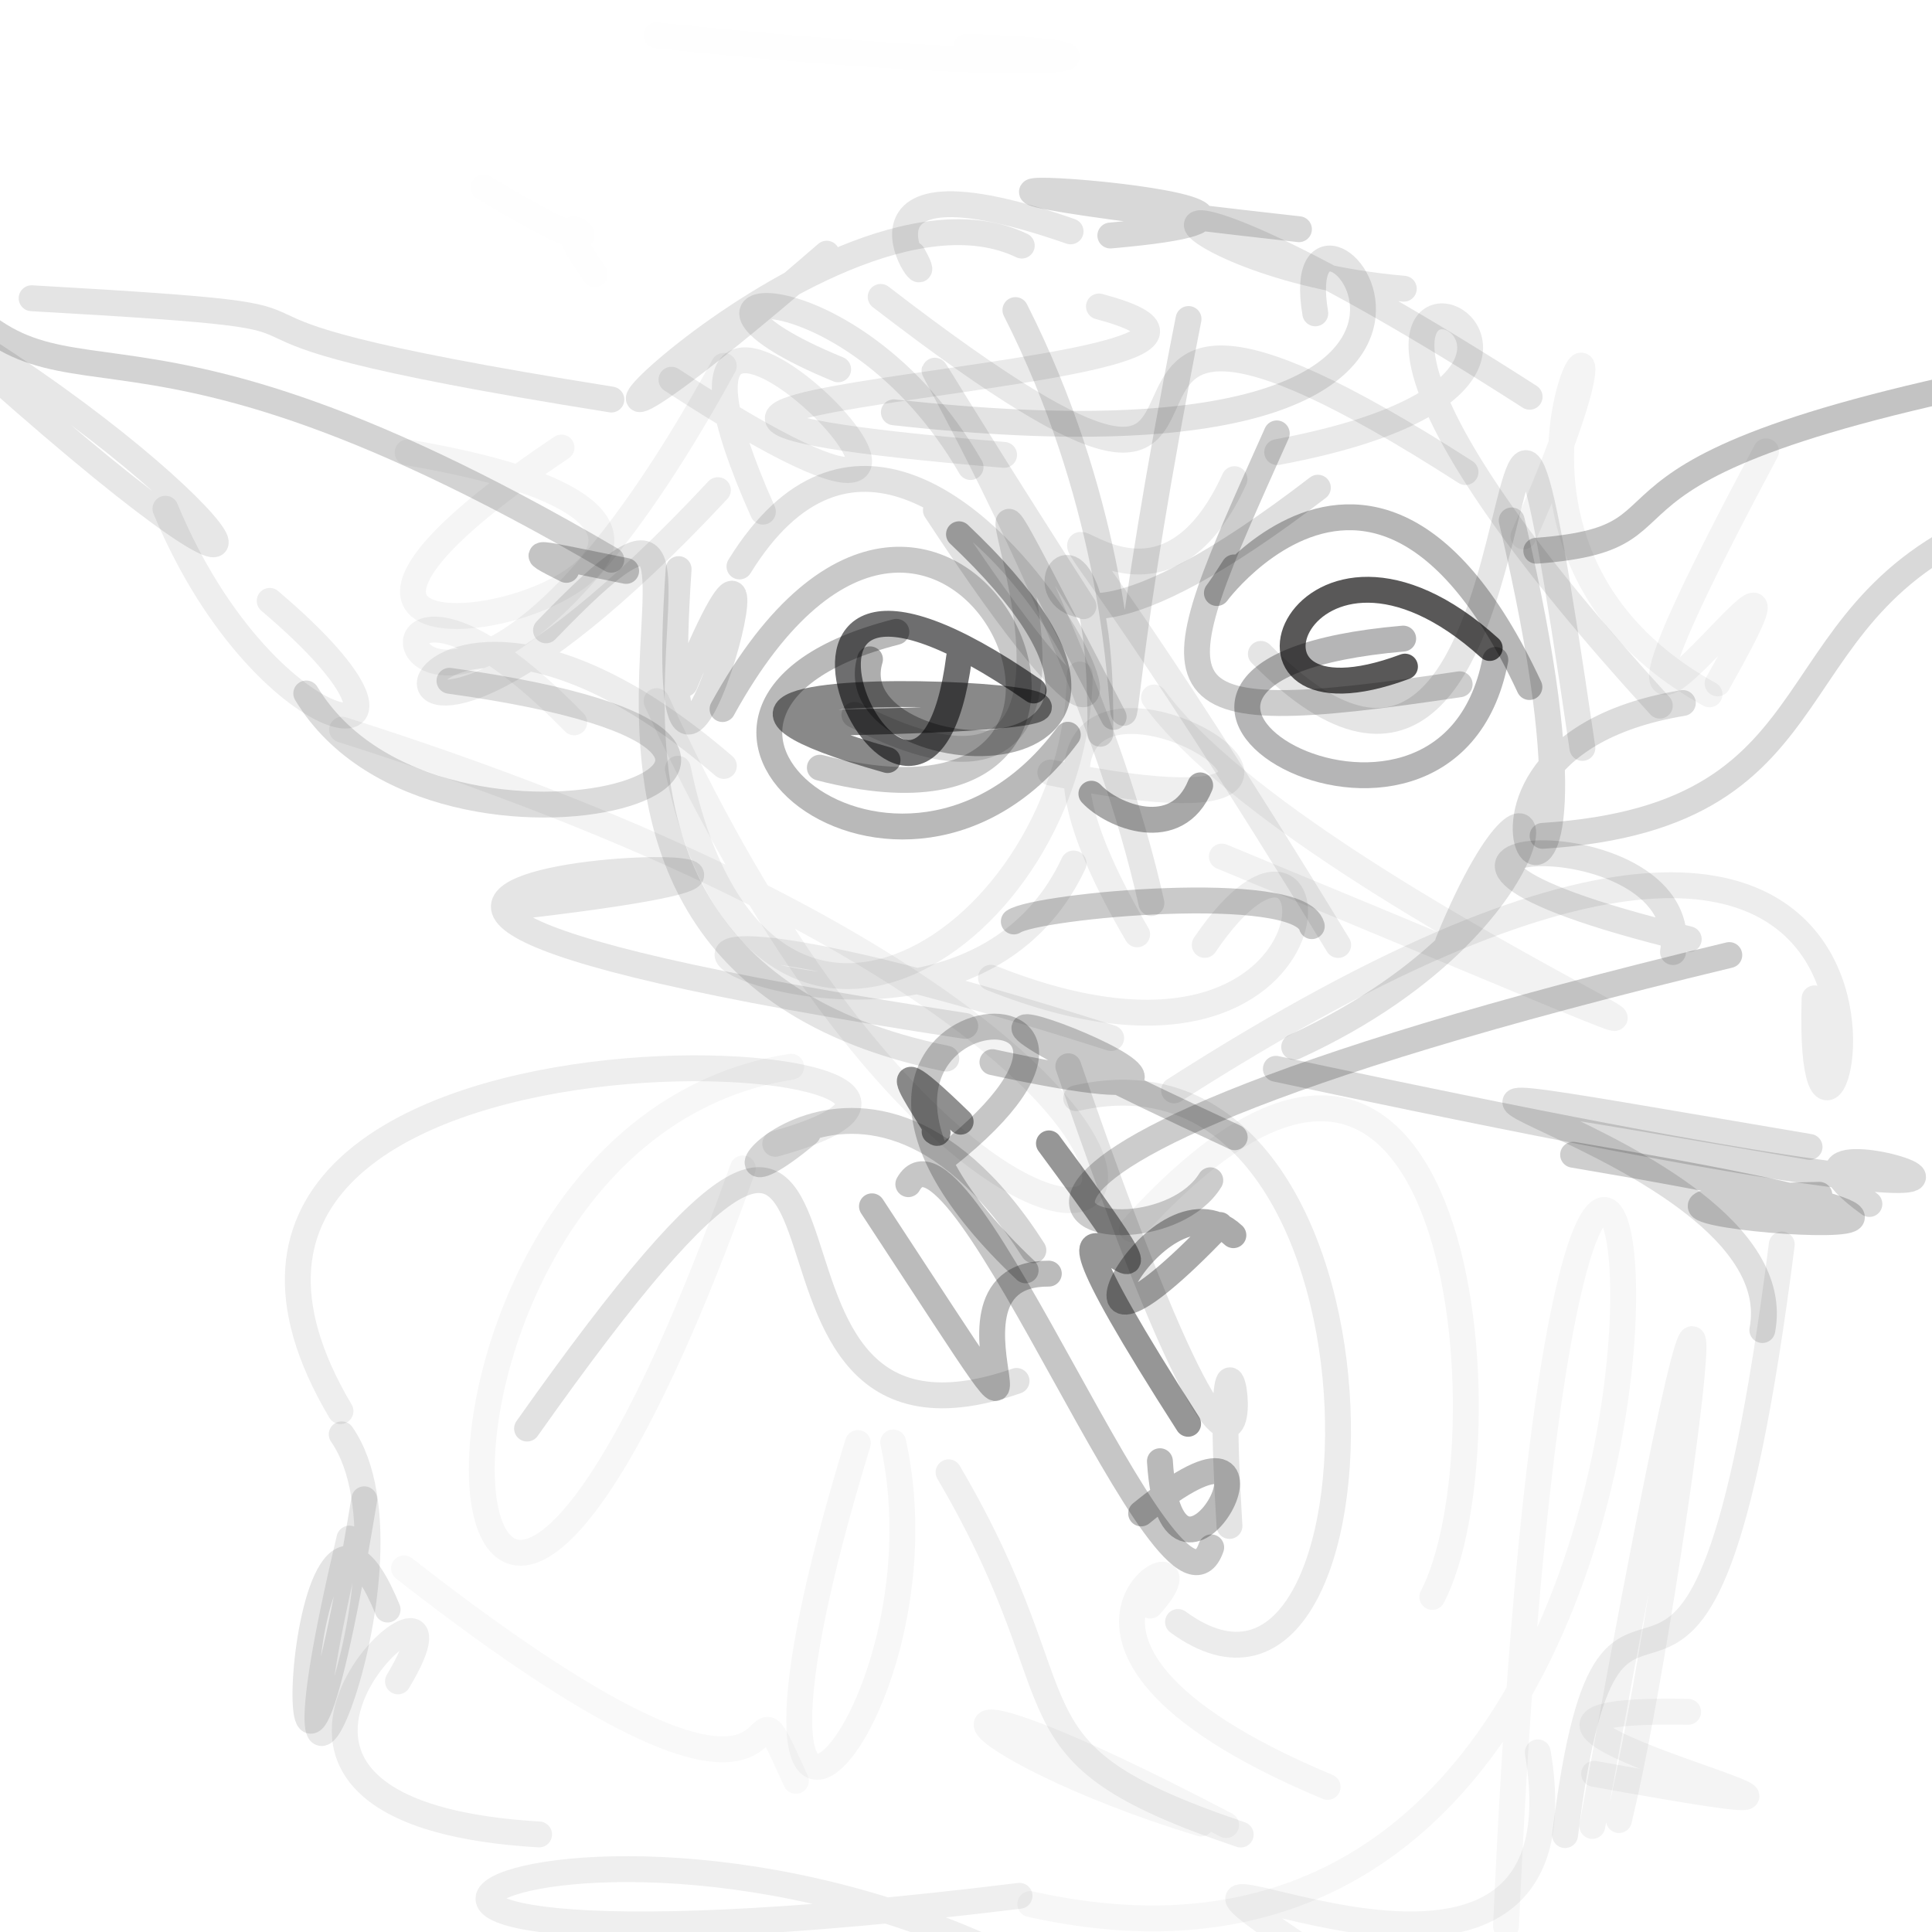 <?xml version="1.0" ?>
<svg xmlns="http://www.w3.org/2000/svg" version="1.1" width="224" height="224">
  <defs/>
  <g>
    <path d="M 92.277 206.475 C 83.917 187.975 98.966 222.594 46.847 181.839" stroke-width="3.0" fill="none" stroke="rgb(1, 0, 0)" stroke-opacity="0.024" stroke-linecap="round" stroke-linejoin="round"/>
    <path d="M 109.583 134.142 C 139.784 110.243 84.405 114.733 118.914 147.286" stroke-width="3.0" fill="none" stroke="rgb(-1, -2, 2)" stroke-opacity="0.224" stroke-linecap="round" stroke-linejoin="round"/>
    <path d="M 173.373 76.511 C 167.658 106.146 118.917 77.835 162.688 74.04" stroke-width="3.0" fill="none" stroke="rgb(-2, -3, 4)" stroke-opacity="0.29" stroke-linecap="round" stroke-linejoin="round"/>
    <path d="M 234.31 62.19 C 231.136 56.115 228.793 51.209 230.825 57.483" stroke-width="3.0" fill="none" stroke="rgb(0, 0, 0)" stroke-opacity="0.871" stroke-linecap="round" stroke-linejoin="round"/>
    <path d="M 140.323 136.844 C 132.83 149.012 88.628 137.624 200.499 110.732" stroke-width="3.0" fill="none" stroke="rgb(-3, 2, 2)" stroke-opacity="0.201" stroke-linecap="round" stroke-linejoin="round"/>
    <path d="M 166.066 185.154 C 175.166 167.726 170.087 99.459 131.231 142.515" stroke-width="3.0" fill="none" stroke="rgb(0, 2, -1)" stroke-opacity="0.039" stroke-linecap="round" stroke-linejoin="round"/>
    <path d="M 61.108 165.631 C 109.399 97.318 78.567 173.764 117.862 160.108" stroke-width="3.0" fill="none" stroke="rgb(0, 2, -3)" stroke-opacity="0.116" stroke-linecap="round" stroke-linejoin="round"/>
    <path d="M 147.927 123.919 C 273.362 150.778 196.406 124.915 216.741 139.593" stroke-width="3.0" fill="none" stroke="rgb(3, -3, 4)" stroke-opacity="0.147" stroke-linecap="round" stroke-linejoin="round"/>
    <path d="M 137.751 165.08 C 109.799 121.485 146.468 166.139 121.616 132.566" stroke-width="3.0" fill="none" stroke="rgb(1, -1, 1)" stroke-opacity="0.414" stroke-linecap="round" stroke-linejoin="round"/>
    <path d="M 133.357 186.152 C 142.744 175.708 112.154 189.724 153.93 207.177" stroke-width="3.0" fill="none" stroke="rgb(-1, 0, 0)" stroke-opacity="0.039" stroke-linecap="round" stroke-linejoin="round"/>
    <path d="M 127.414 35.533 C 159.516 44.09 39.436 46.264 116.415 52.74" stroke-width="3.0" fill="none" stroke="rgb(-2, 2, -1)" stroke-opacity="0.084" stroke-linecap="round" stroke-linejoin="round"/>
    <path d="M 39.619 166.302 C 50.149 181.482 28.594 228.581 40.514 178.386" stroke-width="3.0" fill="none" stroke="rgb(2, 0, -2)" stroke-opacity="0.087" stroke-linecap="round" stroke-linejoin="round"/>
    <path d="M 125.417 231.68 C 69.956 198.098 6.786 233.519 118.204 219.805" stroke-width="3.0" fill="none" stroke="rgb(-3, 2, 2)" stroke-opacity="0.065" stroke-linecap="round" stroke-linejoin="round"/>
    <path d="M 187.706 211.024 C 193.9 185.444 205.013 99.092 184.618 211.708" stroke-width="3.0" fill="none" stroke="rgb(2, 0, -3)" stroke-opacity="0.049" stroke-linecap="round" stroke-linejoin="round"/>
    <path d="M 123.804 85.188 C 104.533 111.331 69.055 82.194 103.927 73.256" stroke-width="3.0" fill="none" stroke="rgb(0, 1, -2)" stroke-opacity="0.275" stroke-linecap="round" stroke-linejoin="round"/>
    <path d="M 127.57 85.079 C 128.08 40.249 105.445 92.933 152.796 56.544" stroke-width="3.0" fill="none" stroke="rgb(0, 2, -3)" stroke-opacity="0.128" stroke-linecap="round" stroke-linejoin="round"/>
    <path d="M -4.476 -9.353 C -11.948 -5.127 -8.23 -4.48 2.248 -9.088" stroke-width="3.0" fill="none" stroke="rgb(0, 0, 0)" stroke-opacity="0.855" stroke-linecap="round" stroke-linejoin="round"/>
    <path d="M 143.125 55.554 C 129.507 85.337 105.532 28.116 155.146 109.566" stroke-width="3.0" fill="none" stroke="rgb(-2, 2, -3)" stroke-opacity="0.076" stroke-linecap="round" stroke-linejoin="round"/>
    <path d="M 112.531 54.15 C 98.498 29.846 73.065 32.929 97.177 42.819" stroke-width="3.0" fill="none" stroke="rgb(-1, 2, -4)" stroke-opacity="0.096" stroke-linecap="round" stroke-linejoin="round"/>
    <path d="M 178.85 96.91 C 215.311 94.61 203.917 69.739 233.54 59.474" stroke-width="3.0" fill="none" stroke="rgb(-2, 2, -2)" stroke-opacity="0.152" stroke-linecap="round" stroke-linejoin="round"/>
    <path d="M 115.065 123.148 C 163.771 133.677 80.748 102.953 143.154 131.854" stroke-width="3.0" fill="none" stroke="rgb(0, -3, 2)" stroke-opacity="0.218" stroke-linecap="round" stroke-linejoin="round"/>
    <path d="M 177.321 79.657 C 157.189 36.461 134.112 79.962 143.079 65.787" stroke-width="3.0" fill="none" stroke="rgb(0, 2, -3)" stroke-opacity="0.283" stroke-linecap="round" stroke-linejoin="round"/>
    <path d="M 93.595 83.839 C 169.318 82.6 55.933 74.86 102.907 88.124" stroke-width="3.0" fill="none" stroke="rgb(2, -3, 2)" stroke-opacity="0.464" stroke-linecap="round" stroke-linejoin="round"/>
    <path d="M 46.141 194.94 C 57.687 175.707 16.075 209.945 62.504 212.688" stroke-width="3.0" fill="none" stroke="rgb(-2, 2, 0)" stroke-opacity="0.065" stroke-linecap="round" stroke-linejoin="round"/>
    <path d="M 112.045 5.422 C 134.045 6.068 126.346 9.301 76.104 4.098" stroke-width="3.0" fill="none" stroke="rgb(0, 0, 0)" stroke-opacity="0.006" stroke-linecap="round" stroke-linejoin="round"/>
    <path d="M 70.883 46.322 C 9.12 36.474 53.068 37.379 3.667 34.578" stroke-width="3.0" fill="none" stroke="rgb(-2, 2, -2)" stroke-opacity="0.107" stroke-linecap="round" stroke-linejoin="round"/>
    <path d="M 195.112 81.509 C 158.507 87.57 191.157 127.498 175.271 60.339" stroke-width="3.0" fill="none" stroke="rgb(-1, 3, -2)" stroke-opacity="0.14" stroke-linecap="round" stroke-linejoin="round"/>
    <path d="M 134.483 169.414 C 135.851 191.357 152.59 158.926 132.305 175.468" stroke-width="3.0" fill="none" stroke="rgb(-4, 1, 3)" stroke-opacity="0.276" stroke-linecap="round" stroke-linejoin="round"/>
    <path d="M 111.186 61.943 C 143.68 92.675 96.726 90.157 100.869 76.443" stroke-width="3.0" fill="none" stroke="rgb(0, 0, 1)" stroke-opacity="0.321" stroke-linecap="round" stroke-linejoin="round"/>
    <path d="M 118.467 28.474 C 94.884 17.135 45.566 72.945 95.85 29.412" stroke-width="3.0" fill="none" stroke="rgb(-2, 0, 2)" stroke-opacity="0.103" stroke-linecap="round" stroke-linejoin="round"/>
    <path d="M 143.001 143.21 C 133.888 134.718 119.291 165.227 141.443 142.026" stroke-width="3.0" fill="none" stroke="rgb(2, -2, -1)" stroke-opacity="0.333" stroke-linecap="round" stroke-linejoin="round"/>
    <path d="M 42.236 173.83 C 31.72 237.34 33.936 159.648 44.939 186.616" stroke-width="3.0" fill="none" stroke="rgb(2, 0, -3)" stroke-opacity="0.104" stroke-linecap="round" stroke-linejoin="round"/>
    <path d="M 230.906 23.683 C 230.733 21.267 234.549 18.732 229.992 18.96" stroke-width="3.0" fill="none" stroke="rgb(0, 0, 0)" stroke-opacity="0.77" stroke-linecap="round" stroke-linejoin="round"/>
    <path d="M -1.82 40.501 C 29.79 60.803 39.126 79.572 -5.149 39.53" stroke-width="3.0" fill="none" stroke="rgb(-1, 2, -2)" stroke-opacity="0.095" stroke-linecap="round" stroke-linejoin="round"/>
    <path d="M 108.507 59.147 C 148.788 120.6 110.373 25.779 85.737 65.676" stroke-width="3.0" fill="none" stroke="rgb(0, 1, -2)" stroke-opacity="0.114" stroke-linecap="round" stroke-linejoin="round"/>
    <path d="M 83.231 56.827 C 34.922 108.613 42.425 53.114 83.928 88.805" stroke-width="3.0" fill="none" stroke="rgb(1, -1, 1)" stroke-opacity="0.073" stroke-linecap="round" stroke-linejoin="round"/>
    <path d="M 199.142 79.235 C 216.736 48.13 172.691 112.326 204.756 52.328" stroke-width="3.0" fill="none" stroke="rgb(1, 1, -3)" stroke-opacity="0.046" stroke-linecap="round" stroke-linejoin="round"/>
    <path d="M 231.381 85.414 C 231.701 88.518 231.2 93.511 232.643 82.583" stroke-width="3.0" fill="none" stroke="rgb(0, 0, 0)" stroke-opacity="0.829" stroke-linecap="round" stroke-linejoin="round"/>
    <path d="M 117.544 106.837 C 120.143 105.011 150.605 102.165 152.092 107.38" stroke-width="3.0" fill="none" stroke="rgb(2, -2, -1)" stroke-opacity="0.209" stroke-linecap="round" stroke-linejoin="round"/>
    <path d="M 117.728 35.949 C 139.394 78.7 122.482 114.677 137.802 36.985" stroke-width="3.0" fill="none" stroke="rgb(-3, 3, -3)" stroke-opacity="0.125" stroke-linecap="round" stroke-linejoin="round"/>
    <path d="M 124.775 127.328 C 163.803 118.342 162.354 206.892 136.582 188.057" stroke-width="3.0" fill="none" stroke="rgb(-2, 2, 1)" stroke-opacity="0.075" stroke-linecap="round" stroke-linejoin="round"/>
    <path d="M 119.844 80.058 C 79.979 52.437 106.822 110.318 111.209 76.165" stroke-width="3.0" fill="none" stroke="rgb(1, -2, 3)" stroke-opacity="0.568" stroke-linecap="round" stroke-linejoin="round"/>
    <path d="M 19.182 58.984 C 31.219 87.968 54.828 89.625 31.27 69.667" stroke-width="3.0" fill="none" stroke="rgb(-2, 2, -2)" stroke-opacity="0.067" stroke-linecap="round" stroke-linejoin="round"/>
    <path d="M 72.597 66.194 C 61.842 64.049 60.56 63.503 65.665 66.073" stroke-width="3.0" fill="none" stroke="rgb(1, -1, 0)" stroke-opacity="0.233" stroke-linecap="round" stroke-linejoin="round"/>
    <path d="M 169.913 54.734 C 110.289 16.399 159.199 78.405 102.107 34.422" stroke-width="3.0" fill="none" stroke="rgb(-3, 2, -2)" stroke-opacity="0.087" stroke-linecap="round" stroke-linejoin="round"/>
    <path d="M 111.907 118.948 C -12.286 100.01 128.095 97.063 60.891 104.982" stroke-width="3.0" fill="none" stroke="rgb(3, -2, 1)" stroke-opacity="0.103" stroke-linecap="round" stroke-linejoin="round"/>
    <path d="M 231.666 43.579 C 222.598 50.142 225.809 55.648 230.916 51.37" stroke-width="3.0" fill="none" stroke="rgb(0, 0, 0)" stroke-opacity="0.29" stroke-linecap="round" stroke-linejoin="round"/>
    <path d="M 128.733 27.306 C 169.4 23.761 73.712 18.018 150.603 26.575" stroke-width="3.0" fill="none" stroke="rgb(1, 0, 1)" stroke-opacity="0.155" stroke-linecap="round" stroke-linejoin="round"/>
    <path d="M 142.547 176.923 C 139.564 128.375 153.176 208.973 123.861 123.622" stroke-width="3.0" fill="none" stroke="rgb(1, 0, 0)" stroke-opacity="0.109" stroke-linecap="round" stroke-linejoin="round"/>
    <path d="M 192.443 81.817 C 127.86 11.229 204.7 41.829 148.077 52.419" stroke-width="3.0" fill="none" stroke="rgb(-1, 1, 0)" stroke-opacity="0.086" stroke-linecap="round" stroke-linejoin="round"/>
    <path d="M 174.612 223.328 C 183.229 27.108 219.772 243.197 119.456 220.767" stroke-width="3.0" fill="none" stroke="rgb(-3, 2, 1)" stroke-opacity="0.034" stroke-linecap="round" stroke-linejoin="round"/>
    <path d="M 105.311 137.296 C 111.279 126.728 135.874 192.45 140.428 179.406" stroke-width="3.0" fill="none" stroke="rgb(-1, 2, 0)" stroke-opacity="0.224" stroke-linecap="round" stroke-linejoin="round"/>
    <path d="M 47.263 52.454 C 112.432 63.557 9.399 89.227 65.103 51.887" stroke-width="3.0" fill="none" stroke="rgb(0, 0, -2)" stroke-opacity="0.041" stroke-linecap="round" stroke-linejoin="round"/>
    <path d="M 169.235 79.336 C 132.025 84.918 134.15 81.279 148.029 50.248" stroke-width="3.0" fill="none" stroke="rgb(1, 0, -2)" stroke-opacity="0.197" stroke-linecap="round" stroke-linejoin="round"/>
    <path d="M 108.36 131.2 C 110.841 133.077 98.664 117.653 111.379 130.052" stroke-width="3.0" fill="none" stroke="rgb(-1, -1, 2)" stroke-opacity="0.441" stroke-linecap="round" stroke-linejoin="round"/>
    <path d="M 195.796 108.894 C 148.298 97.364 196.652 93.4 193.973 110.387" stroke-width="3.0" fill="none" stroke="rgb(-1, -1, 2)" stroke-opacity="0.11" stroke-linecap="round" stroke-linejoin="round"/>
    <path d="M 78.68 65.984 C 75.372 114.616 94.202 43.622 79.393 79.302" stroke-width="3.0" fill="none" stroke="rgb(-2, 2, 0)" stroke-opacity="0.123" stroke-linecap="round" stroke-linejoin="round"/>
    <path d="M 177.348 46 C 124.231 11.905 132.549 30.869 162.759 33.474" stroke-width="3.0" fill="none" stroke="rgb(-1, -1, 2)" stroke-opacity="0.099" stroke-linecap="round" stroke-linejoin="round"/>
    <path d="M 232.907 1.447 C 230.806 -4.905 226.988 -7.998 229.526 7.325" stroke-width="3.0" fill="none" stroke="rgb(0, 0, 0)" stroke-opacity="0.896" stroke-linecap="round" stroke-linejoin="round"/>
    <path d="M 124.126 26.825 C 92.986 15.985 110.195 37.252 105.828 29.488" stroke-width="3.0" fill="none" stroke="rgb(-1, 0, 1)" stroke-opacity="0.101" stroke-linecap="round" stroke-linejoin="round"/>
    <path d="M -10.057 28.2 C 7.515 53.823 8.936 28.618 70.875 64.898" stroke-width="3.0" fill="none" stroke="rgb(0, 2, -2)" stroke-opacity="0.172" stroke-linecap="round" stroke-linejoin="round"/>
    <path d="M 204.329 154.209 C 208.657 131.52 134.097 120.154 209.805 132.974" stroke-width="3.0" fill="none" stroke="rgb(-1, 0, 2)" stroke-opacity="0.127" stroke-linecap="round" stroke-linejoin="round"/>
    <path d="M 99.065 82.886 C 142.568 105.223 97.538 22.577 129.119 83.125" stroke-width="3.0" fill="none" stroke="rgb(2, -3, 0)" stroke-opacity="0.135" stroke-linecap="round" stroke-linejoin="round"/>
    <path d="M 182.389 133.884 C 262.196 147.37 162.997 139.542 210.94 138.528" stroke-width="3.0" fill="none" stroke="rgb(-1, -1, 4)" stroke-opacity="0.193" stroke-linecap="round" stroke-linejoin="round"/>
    <path d="M 99.465 167.311 C 79.474 232.618 110.624 199.459 103.563 167.241" stroke-width="3.0" fill="none" stroke="rgb(-1, 0, 3)" stroke-opacity="0.034" stroke-linecap="round" stroke-linejoin="round"/>
    <path d="M 101.098 139.861 C 128.949 182.271 104.855 147.55 121.603 147.667" stroke-width="3.0" fill="none" stroke="rgb(2, 3, -3)" stroke-opacity="0.268" stroke-linecap="round" stroke-linejoin="round"/>
    <path d="M 39.477 163.611 C 9.004 112.262 130.82 121.322 89.883 132.614" stroke-width="3.0" fill="none" stroke="rgb(-2, 2, 1)" stroke-opacity="0.069" stroke-linecap="round" stroke-linejoin="round"/>
    <path d="M 124.476 100.112 C 108.348 134.521 40.424 92.194 128.83 120.35" stroke-width="3.0" fill="none" stroke="rgb(1, 0, 0)" stroke-opacity="0.072" stroke-linecap="round" stroke-linejoin="round"/>
    <path d="M 66.578 83.752 C 34.643 50.989 46.844 110.149 83.915 42.423" stroke-width="3.0" fill="none" stroke="rgb(1, 0, 0)" stroke-opacity="0.05" stroke-linecap="round" stroke-linejoin="round"/>
    <path d="M 114.891 113.363 C 157.765 130.523 155.564 86.119 139.679 109.555" stroke-width="3.0" fill="none" stroke="rgb(-1, 2, -4)" stroke-opacity="0.064" stroke-linecap="round" stroke-linejoin="round"/>
    <path d="M 119.812 144.954 C 98.928 112.316 77.121 145.256 93.665 131.388" stroke-width="3.0" fill="none" stroke="rgb(1, 0, 0)" stroke-opacity="0.166" stroke-linecap="round" stroke-linejoin="round"/>
    <path d="M 126.538 92.023 C 128.908 94.579 136.431 97.729 139.152 91.058" stroke-width="3.0" fill="none" stroke="rgb(2, -1, -2)" stroke-opacity="0.342" stroke-linecap="round" stroke-linejoin="round"/>
    <path d="M 181.458 212.764 C 187.193 166.29 196.843 220.665 206.584 144.287" stroke-width="3.0" fill="none" stroke="rgb(-2, 1, 2)" stroke-opacity="0.068" stroke-linecap="round" stroke-linejoin="round"/>
    <path d="M 95.054 89.007 C 140.068 100.703 109.757 34.942 83.772 82.211" stroke-width="3.0" fill="none" stroke="rgb(2, 1, -3)" stroke-opacity="0.212" stroke-linecap="round" stroke-linejoin="round"/>
    <path d="M 176.626 62.194 C 196.7 16.854 162.58 60.849 198.204 80.505" stroke-width="3.0" fill="none" stroke="rgb(0, 0, 0)" stroke-opacity="0.044" stroke-linecap="round" stroke-linejoin="round"/>
    <path d="M 35.508 80.4 C 50.907 105.886 111.033 87.088 52.111 78.931" stroke-width="3.0" fill="none" stroke="rgb(-1, 1, -2)" stroke-opacity="0.14" stroke-linecap="round" stroke-linejoin="round"/>
    <path d="M 131.843 108.329 C 102.778 58.756 176.84 100.999 121.779 89.565" stroke-width="3.0" fill="none" stroke="rgb(0, 2, -2)" stroke-opacity="0.065" stroke-linecap="round" stroke-linejoin="round"/>
    <path d="M 143.85 212.703 C 115.048 202.968 126.286 198.437 109.98 170.702" stroke-width="3.0" fill="none" stroke="rgb(-2, 0, 2)" stroke-opacity="0.061" stroke-linecap="round" stroke-linejoin="round"/>
    <path d="M 91.729 123.678 C 40.335 131.735 49.369 238.489 86.124 135.463" stroke-width="3.0" fill="none" stroke="rgb(-1, 1, 1)" stroke-opacity="0.034" stroke-linecap="round" stroke-linejoin="round"/>
    <path d="M 125.621 70.283 C 86.932 10.085 123.987 61.943 133.496 104.706" stroke-width="3.0" fill="none" stroke="rgb(-1, 3, -3)" stroke-opacity="0.094" stroke-linecap="round" stroke-linejoin="round"/>
    <path d="M 245.628 41.258 C 175.503 53.507 200.57 62.133 178.12 63.856" stroke-width="3.0" fill="none" stroke="rgb(-2, 2, -2)" stroke-opacity="0.237" stroke-linecap="round" stroke-linejoin="round"/>
    <path d="M 178.294 203.172 C 185.142 243.741 122.066 206.493 151.375 226.091" stroke-width="3.0" fill="none" stroke="rgb(0, 0, 1)" stroke-opacity="0.047" stroke-linecap="round" stroke-linejoin="round"/>
    <path d="M 68.972 31.784 C 60.142 19.413 77.657 34.77 56.082 21.734" stroke-width="3.0" fill="none" stroke="rgb(0, 0, 0)" stroke-opacity="0.005" stroke-linecap="round" stroke-linejoin="round"/>
    <path d="M 184.825 205.659 C 235.43 214.834 157.214 197.739 195.724 198.474" stroke-width="3.0" fill="none" stroke="rgb(0, 0, -1)" stroke-opacity="0.046" stroke-linecap="round" stroke-linejoin="round"/>
    <path d="M 125.19 78.207 C 124.85 108.647 87.755 133.368 78.596 89.129" stroke-width="3.0" fill="none" stroke="rgb(-2, 2, 0)" stroke-opacity="0.059" stroke-linecap="round" stroke-linejoin="round"/>
    <path d="M 141.664 99.31 C 239.561 139.712 151.958 105.847 133.797 80.867" stroke-width="3.0" fill="none" stroke="rgb(-2, 2, -2)" stroke-opacity="0.052" stroke-linecap="round" stroke-linejoin="round"/>
    <path d="M 210.386 115.753 C 209.124 156.033 238.466 60.852 136.124 126.421" stroke-width="3.0" fill="none" stroke="rgb(-2, 0, 2)" stroke-opacity="0.073" stroke-linecap="round" stroke-linejoin="round"/>
    <path d="M 39.664 84.598 C 176.746 128.102 122.855 183.333 76.128 81.288" stroke-width="3.0" fill="none" stroke="rgb(-1, 2, 0)" stroke-opacity="0.047" stroke-linecap="round" stroke-linejoin="round"/>
    <path d="M 139.24 211.419 C 110.154 202.523 101.207 190.156 142.154 211.596" stroke-width="3.0" fill="none" stroke="rgb(-1, -1, 2)" stroke-opacity="0.038" stroke-linecap="round" stroke-linejoin="round"/>
    <path d="M 152.497 36.331 C 148.796 14.381 186.852 57.055 103.637 47.804" stroke-width="3.0" fill="none" stroke="rgb(-3, 4, -4)" stroke-opacity="0.111" stroke-linecap="round" stroke-linejoin="round"/>
    <path d="M 231.474 19.64 C 232.728 27.423 227.727 26.83 228.213 19.663" stroke-width="3.0" fill="none" stroke="rgb(0, 0, 0)" stroke-opacity="0.844" stroke-linecap="round" stroke-linejoin="round"/>
    <path d="M 162.895 77.289 C 139.32 86.09 150.888 55.395 172.719 75.13" stroke-width="3.0" fill="none" stroke="rgb(2, -2, 1)" stroke-opacity="0.654" stroke-linecap="round" stroke-linejoin="round"/>
    <path d="M 183.465 86.717 C 170.975 1.392 182.627 112.728 146.187 75.812" stroke-width="3.0" fill="none" stroke="rgb(2, -1, 0)" stroke-opacity="0.105" stroke-linecap="round" stroke-linejoin="round"/>
    <path d="M 63.306 73.083 C 95.546 39.568 48.276 110.208 109.717 122.734" stroke-width="3.0" fill="none" stroke="rgb(1, -3, 3)" stroke-opacity="0.109" stroke-linecap="round" stroke-linejoin="round"/>
    <path d="M 88.453 59.323 C 67.468 12.286 130.935 78.641 77.852 44.025" stroke-width="3.0" fill="none" stroke="rgb(-1, 2, -2)" stroke-opacity="0.077" stroke-linecap="round" stroke-linejoin="round"/>
    <path d="M 150.05 121.39 C 183.808 105.945 180.044 79.595 167.886 109.259" stroke-width="3.0" fill="none" stroke="rgb(-4, 1, 3)" stroke-opacity="0.121" stroke-linecap="round" stroke-linejoin="round"/>
  </g>
</svg>
